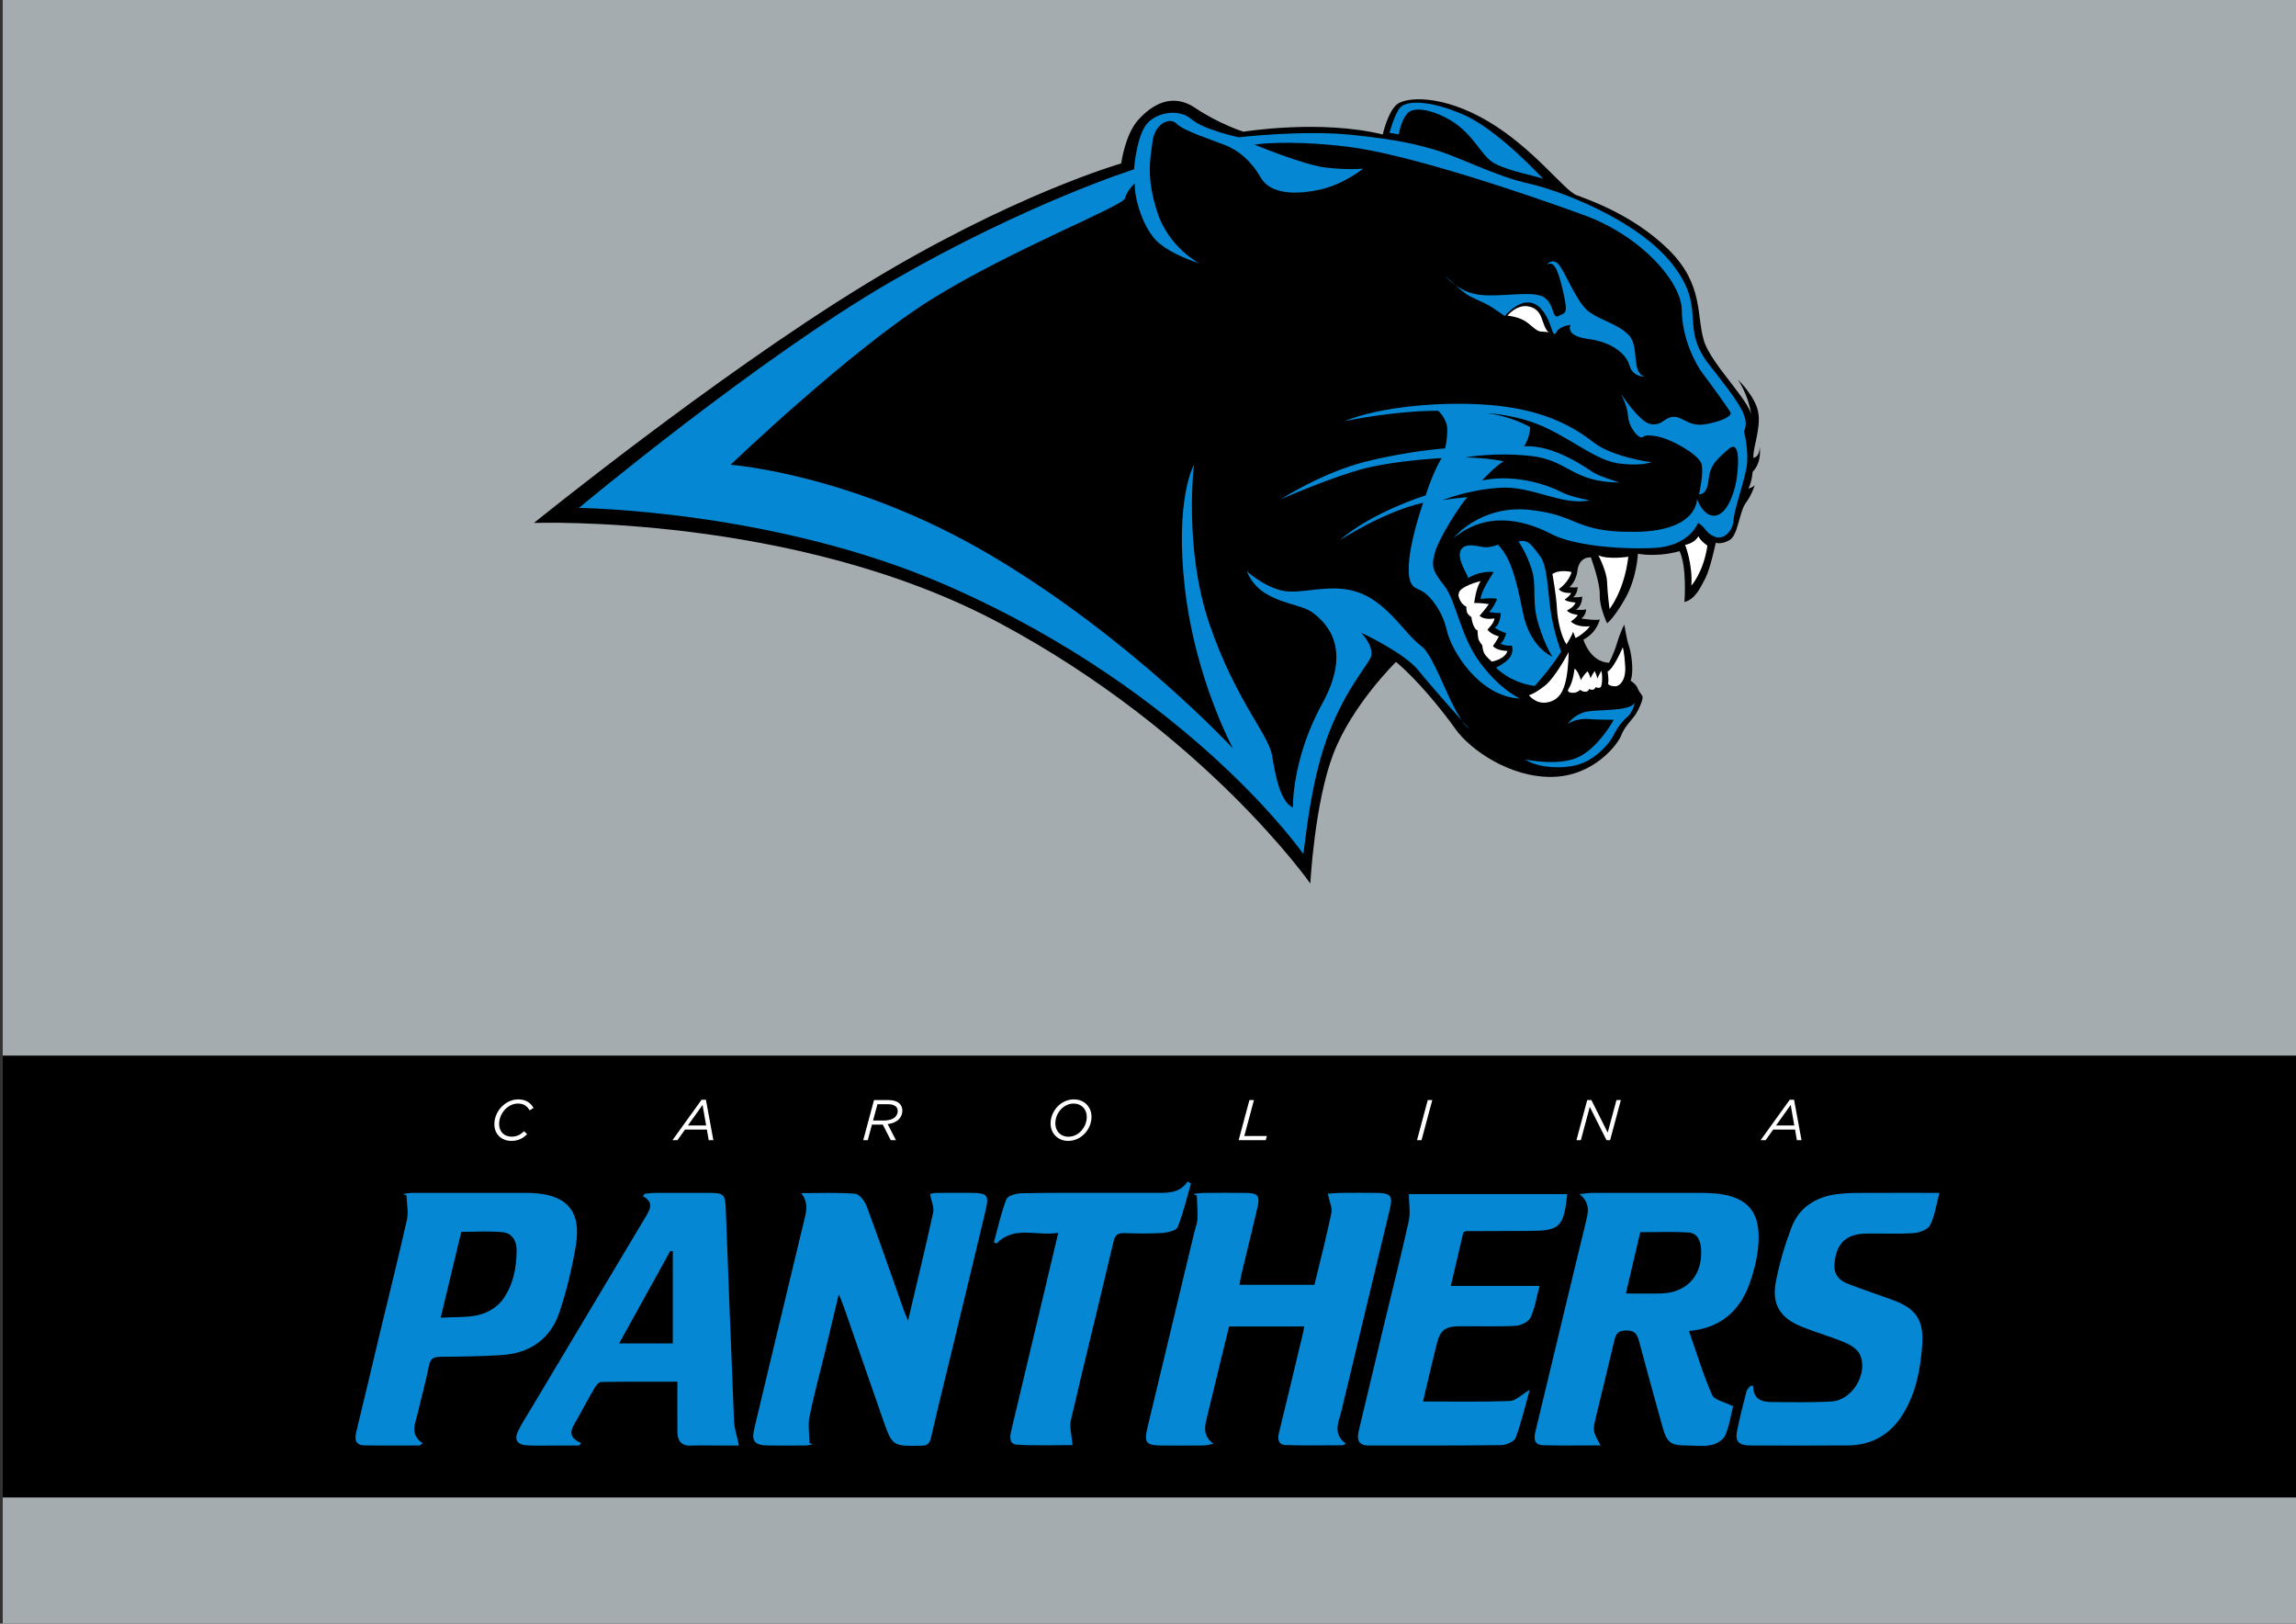 <?xml version="1.0" encoding="utf-8"?>
<!-- Generator: Adobe Illustrator 16.0.0, SVG Export Plug-In . SVG Version: 6.00 Build 0)  -->
<!DOCTYPE svg PUBLIC "-//W3C//DTD SVG 1.1//EN" "http://www.w3.org/Graphics/SVG/1.1/DTD/svg11.dtd">
<svg version="1.1" xmlns="http://www.w3.org/2000/svg" xmlns:xlink="http://www.w3.org/1999/xlink" x="0px" y="0px"
	 width="841.89px" height="595.28px" viewBox="0 0 841.89 595.28" enable-background="new 0 0 841.89 595.28" xml:space="preserve">
<rect x="0" y="0" width="841.89" height="595.28" fill="#333333" stroke="none"/>
<g id="Layer_1">
	<rect x="1" fill="#A5ACAF" width="841.89" height="595.28"/>
</g>
<g id="Layer_2">
	<rect x="1" y="387" fill-rule="evenodd" clip-rule="evenodd" width="841.89" height="162"/>
	<g>
		<path d="M511.885,242.678c0,0-16.093,15.71-22.989,33.718c-6.898,18.009-8.431,47.513-8.431,47.513s-38.699-55.176-113.799-95.407
			c-75.1-40.232-170.891-36.784-170.891-36.784s66.287-53.642,120.696-86.978c54.409-33.335,94.641-44.83,94.641-44.83
			s1.405-10.6,6.258-15.965c4.854-5.364,12.262-10.218,20.947-4.343s17.626,8.685,17.626,8.685s28.099-4.598,51.089,1.022
			c0,0,1.788-8.174,5.108-10.984s16.603-3.832,33.463,6.13c16.858,9.962,27.843,25.29,32.441,27.077
			c4.598,1.788,20.689,7.151,33.717,19.924s10.218,24.267,13.027,33.463c2.811,9.196,18.647,23.5,17.626,29.12
			c0,0-0.257-7.152-5.108-14.815c0,0,6.386,6.13,7.407,12.005s-2.043,13.028-1.788,16.604c0,0,2.299,0,2.299-4.087
			c0,0,1.021,5.62-2.555,9.196c0,0-0.256,3.575-1.532,6.13c0,0,1.532-0.254,2.299-1.277c0,0-1.021,3.576-3.32,6.641
			c-2.299,3.065-2.81,11.751-5.876,13.539c-3.065,1.788-5.107,1.021-5.107,1.021s-2.044,9.706-3.832,13.027
			c-1.789,3.321-3.576,7.664-7.664,8.686c0,0,1.021-12.773-1.788-18.647c0,0-7.215,2.299-15.263,0.957c0,0-0.383,8.812-4.598,16.285
			c-4.215,7.472-6.705,9.196-6.705,9.196s-2.873-5.939-2.683-10.346c0.192-4.406-3.256-13.793-3.256-13.793
			s-4.407-0.575-4.981,5.172c0,0-0.384,3.449-2.874,5.748c0,0,2.3,0.254,3.002-0.064c0,0,0,2.49-1.661,3.767
			c0,0,2.81,0.064,3.32-0.319c0,0,0.128,3.64-2.361,4.853c0,0,3.192,0.32,3.768-0.191c0,0,0.191,1.979-1.725,3.448
			c0,0,5.556,0.831,6.769,0.32c0,0-0.893,4.725-6.002,7.407c0,0,2.362,8.174,9.387,8.494c0,0,1.661-2.938,3.001-7.408
			c1.342-4.47,2.619-6.577,2.619-6.577s0.829,5.428,1.66,7.727s1.98,9.324,0.639,12.836c0,0,1.979,1.15,2.617,2.811
			c0.64,1.66,1.662,2.235,1.79,3.192c0.128,0.958-1.404,4.725-2.874,6.769c-1.469,2.044-3.831,4.215-4.98,7.28
			c-1.149,3.066-9.9,14.945-25.354,15.2c-15.453,0.254-30.013-9.963-35.378-17.499C528.36,259.792,519.42,248.937,511.885,242.678z"
			/>
		<path fill="#0587D3" d="M212.251,186.226c0,0,65.848-55.001,114.949-83.275c49.684-28.61,88.638-40.871,88.638-40.871
			s0.639-10.218,3.896-15.582c3.256-5.364,12.454-6.897,17.051-2.874c4.598,4.023,17.434,6.705,17.434,6.705
			s22.99-2.682,40.615-0.958c17.625,1.724,25.098,3.64,32.569,5.939c7.471,2.299,22.031,9.579,32.76,11.878
			s40.04,13.027,53.068,29.695c13.026,16.667,2.299,22.606,13.603,36.975c11.303,14.369,14.942,19.35,12.644,24.331
			c0,0,1.915,7.28,0.958,13.027c-0.958,5.748-4.598,15.71-4.79,19.542c-0.191,3.832-3.64,7.471-7.089,5.938
			c-3.447-1.533-2.873-3.256-5.938-4.981c0,0-3.065,8.622-16.477,9.197c-13.411,0.574-29.504-1.15-36.976-4.982
			c-7.472-3.832-22.414-9.962-36.209,1.341c0,0,9.771-12.262,27.971-10.345c18.201,1.916,16.284,8.43,39.083,8.046
			c22.798-0.383,22.223-12.07,22.223-12.07s2.3,6.706,6.706,6.13c4.406-0.574,6.897-8.238,7.664-12.453
			c0.766-4.215,1.915-16.093-2.874-11.877c-4.79,4.214-6.706,5.938-7.28,11.494c-0.575,5.556-3.448,4.981-3.448,4.981
			s1.724-7.471,0.957-10.92c-0.766-3.449-11.111-9.387-16.667-10.345s-4.215,0.766-5.747,0.383
			c-1.533-0.383-4.407-4.215-4.598-7.854c-0.192-3.641-2.684-8.238-2.684-8.238s6.897,10.729,11.112,11.303s4.79-2.49,8.238-2.682
			c3.448-0.191,5.556,3.832,11.878,2.682s9.771-3.065,9.004-4.406c-0.766-1.341-7.472-10.729-10.153-14.177
			c-2.683-3.448-7.663-13.219-7.663-23.181s-14.369-27.013-35.826-34.868s-64.562-22.415-86.786-25.098
			c-22.223-2.682-34.102-0.766-34.102-0.766s18.009,7.472,26.247,8.43c8.237,0.958,13.603,0.383,13.603,0.383
			s-7.089,5.747-15.71,7.664c-8.621,1.916-18.2,1.916-21.841-4.407c-3.64-6.322-8.238-9.962-13.026-11.878
			c-4.79-1.916-15.136-5.172-17.817-7.854s-8.047,0.192-8.813,6.514c-0.766,6.322-2.49,12.836,1.725,25.863
			c4.215,13.028,15.326,18.775,15.326,18.775s-12.068-3.64-16.668-9.388c-4.598-5.748-7.088-14.943-6.896-19.924
			c0,0-2.874,2.682-3.64,5.556c-0.766,2.874-41.062,18.456-70.693,36.848c-29.631,18.392-73.878,60.798-73.878,60.798
			s44.85,3.244,95.461,33.204c51.549,30.516,88.779,70.848,88.779,70.848s-13.805-25.38-17.636-58.587
			c-3.832-33.207,3.32-45.468,3.32-45.468s-3.831,30.397,5.619,58.241c9.451,27.843,21.713,40.615,22.99,48.278
			c1.278,7.663,3.065,17.115,7.663,19.157c0,0-0.511-17.625,10.729-38.06c11.239-20.436,1.531-29.631-3.577-33.462
			s-19.413-3.322-24.011-15.072c0,0,7.918,7.153,15.581,7.409c7.663,0.254,17.371-3.322,27.078,1.021
			c9.705,4.344,15.837,15.072,21.2,18.903c5.364,3.833,11.495,25.799,17.626,30.397c0,0-13.538-15.072-18.647-21.458
			c-5.108-6.386-20.945-13.793-20.945-13.793s5.364,5.62,3.319,9.452c-2.043,3.832-10.217,13.281-16.092,29.886
			c-5.876,16.604-7.678,36.964-8.444,41.818c0,0-41.048-59.099-130.261-98.271C283.941,186.866,212.251,186.226,212.251,186.226z"/>
		<path fill="#0587D3" d="M529.893,101.099c0,0,4.407,5.748,12.07,6.897s19.35-1.533,23.756,0.766
			c4.406,2.299,3.258,8.43,5.747,7.089c2.491-1.341,3.641-0.383,1.725-8.813c-1.915-8.429-3.448-11.687-6.13-9.962
			c0,0,2.106-2.683,4.405-0.191c2.299,2.49,6.514,13.602,10.729,17.05c4.215,3.449,10.729,4.598,14.942,8.812
			c4.215,4.215,0.767,13.794,5.939,15.327c0,0-4.406,0.191-5.556-4.023s-6.322-8.621-15.135-9.771s-6.514-5.173-6.514-5.173
			s-4.023,0.383-5.173,2.682s-1.724-1.725-2.874-4.215c-1.148-2.49-3.448-6.705-7.663-6.705s-8.43,4.981-8.43,4.981
			s-2.509-1.77-4.79-3.257c-2.203-1.437-5.076-2.49-8.046-4.023C536.044,107.098,529.893,101.099,529.893,101.099z"/>
		<path fill="#FFFFFF" d="M552.755,115.723c0,0,3.194-4.023,7.345-3.448s4.98,3.959,5.236,4.534
			c0.255,0.575,1.468,4.917,2.745,4.981c0,0-1.662-0.143-3.192-0.256c-1.725-0.127-3.768-2.81-6.13-4.087
			C556.068,115.994,552.755,115.723,552.755,115.723z"/>
		<path fill="#0587D3" d="M605.504,169.493c0,0-14.177-1.916-20.945-7.152c-6.77-5.236-17.115-11.75-36.146-13.666
			c-19.03-1.916-42.914,0.511-55.431,5.748c0,0,17.498-3.832,34.356-3.832c0,0,3.192,2.81,3.32,6.514
			c0.129,3.704-0.767,7.28-0.767,7.28s-13.281,0.894-29.119,4.854c-15.838,3.959-31.163,13.793-31.163,13.793
			s19.285-8.428,31.036-11.367c11.75-2.938,27.971-3.705,27.971-3.705s-2.811,4.214-5.876,13.667c0,0-19.541,6.002-31.546,16.475
			c0,0,15.964-10.473,30.652-13.793c0,0-4.726,13.284-5.236,22.479c-0.512,9.196,2.426,8.43,5.107,10.09
			c2.684,1.66,7.152,6.896,8.813,14.305c1.661,7.408,11.878,24.267,26.821,24.906c0,0-7.025-2.938-14.561-13.028
			c-7.535-10.09-8.812-22.989-13.41-28.609c-4.598-5.619-4.471-7.535-3.064-12.388c1.404-4.854,9.067-16.988,11.75-19.798
			c0,0-6.131,0.511-9.196,1.149c0,0,9.069-3.832,21.074-4.598c12.005-0.766,22.861,6.769,32.951,4.598c0,0-6.896-1.149-10.472-3.065
			c-3.577-1.916-15.966-6.896-28.993-4.214c0,0,4.854-5.236,7.919-7.024c0,0-5.748-1.277-14.049-1.405
			c0,0,10.727-2.044,24.266-0.511c13.539,1.533,14.816,9.579,32.313,9.707c0,0-7.152-2.17-9.451-3.575
			c-2.299-1.406-14.306-10.346-25.544-9.708c0,0,2.171-3.32,2.171-7.024c0,0-6.515-3.959-15.966-5.109
			c0,0,11.497,0.384,22.098,5.492c10.6,5.109,18.39,11.75,26.182,12.899C601.162,171.026,605.504,169.493,605.504,169.493z"/>
		<path fill="#FFFFFF" d="M617.893,199.764c0,0,2.81,7.024,2.299,14.943c0,0,4.471-4.981,5.876-14.688c0,0-2.429-1.533-3.321-3.448
			C622.746,196.57,621.724,198.998,617.893,199.764z"/>
		<path fill="#FFFFFF" d="M586.09,203.595c0,0,3.065,5.749,3.193,9.835c0.129,4.086,0.895,9.834,0.895,9.834
			s5.364-6.515,6.896-19.158C597.074,204.106,589.666,205.257,586.09,203.595z"/>
		<path fill="#0587D3" d="M574.979,265.412c0,0,1.148-2.426,5.236-4.087c4.087-1.661,17.37,0,19.286-3.832
			c0,0-0.767,3.704-2.811,5.364c-2.042,1.662-3.704,4.088-5.236,7.025s-5.875,7.791-11.366,9.962
			c-5.492,2.171-15.711,2.044-20.819-1.405c0,0,13.028,2.81,20.308-1.277c7.28-4.087,12.135-13.283,12.135-13.283
			s-6.898-0.001-9.197-0.256C580.215,263.37,576.639,264.007,574.979,265.412z"/>
		<path fill="#0587D3" d="M549.242,199.668c0,0-2.011,0.958-4.405,0.958c-2.396,0-7.568-2.107-9.196,1.054
			c-1.628,3.16,2.49,8.812,2.682,10.249c0,0,4.119-2.778,9.388-2.203c0,0-4.789,6.993-4.789,9.866c0,0,4.311-0.574,6.034,0
			c0,0-1.245,3.161-2.969,4.79c0,0,3.065,0.479,4.311,0.383c0,0-0.096,4.023-2.204,5.364c0,0,2.971,1.916,4.215,1.916
			c0,0-0.67,2.874-2.106,3.928c0,0,1.819,1.054,4.118,0.671c0,0,0.767,1.82-0.383,3.927c-1.149,2.108-5.364,4.215-5.364,4.215
			s4.98,5.46,14.178,6.705c0,0,5.938-6.514,9.675-12.548c0,0-2.874-7.568-3.928-15.518c-1.054-7.951-1.149-16.284-3.928-19.733
			c-2.778-3.448-3.928-6.13-7.759-5.172c0,0,2.778,3.927,4.79,10.058c2.011,6.13-0.097,11.783,2.489,20.212
			c2.588,8.429,5.174,11.974,5.174,11.974s-8.335-3.161-10.921-16.476C555.757,210.971,553.649,204.266,549.242,199.668z"/>
		<path fill="#FFFFFF" d="M535.321,216.558c0,0-0.767,1.15-0.447,2.172c0.318,1.021,0.894,2.745,2.81,3.704
			c0,0-0.064,1.596,0.383,2.362c0.448,0.766,1.47,1.469,1.47,1.469s0.128,1.723,0.894,3.32c0.767,1.597,1.342,1.468,1.342,1.468
			s0.064,2.107,0.319,3.13c0.255,1.021,1.404,2.363,1.404,2.363s0.128,1.915,0.831,3.128c0.701,1.214,2.682,2.874,2.682,2.874
			s4.789-0.766,5.747-3.896c0,0-4.151-0.064-5.301-1.851c0,0,2.043-2.874,2.107-3.513c0,0-2.872-0.639-4.15-2.49
			c0,0,2.554-2.426,2.554-4.087c0,0-3.639,0.767-5.427-0.958c0,0,2.744-3.194,3.384-4.279c0,0-3.193-0.511-5.364-0.383
			c0,0,0.575-5.428,2.363-8.046C542.921,213.046,537.301,214.323,535.321,216.558z"/>
		<path fill="#FFFFFF" d="M569.23,210.429c0,0,1.406,7.662,1.661,12.58s1.787,10.856,3.512,13.219c0,0,2.363-3.767,2.363-4.661
			c0,0,0.895,2.043,0.895,2.299s3.831-2.043,5.301-4.279c0,0-4.535,0.64-6.962-1.724c0,0,2.3-1.597,2.491-2.427
			c0,0-3.193-0.383-3.896-1.661c0,0,2.428-1.021,3.129-2.873c0,0-3.129-0.191-4.023-1.085c0,0,2.044-1.342,2.362-2.428
			c0,0-3.384,0.256-4.47-1.405c0,0,3.576-2.427,4.662-6.258C576.256,209.726,572.104,208.577,569.23,210.429z"/>
		<path fill="#FFFFFF" d="M575.17,239.102c0,0-4.854,9.323-8.812,12.389c-3.96,3.065-5.747,3.384-5.747,3.384
			s2.554,3.449,6.833,2.619c4.278-0.83,5.938-4.151,6.832-8.557C575.17,244.529,575.17,239.102,575.17,239.102z"/>
		<path fill="#FFFFFF" d="M577.342,245.104c0,0-0.383,4.726-2.235,7.536c-0.757,1.149,1.021,1.469,2.171,1.341
			c1.149-0.128,2.172-1.086,2.172-1.086s0.701,0.766,1.914,0.703c1.215-0.063,1.278-1.021,1.278-1.021s0.703,0.446,1.47,0.255
			c0.766-0.192,1.021-0.958,1.021-0.958s0.639,0.512,1.597,0.192c0.957-0.32,0.831-5.237,0.447-6.131c0,0-1.342,2.236-1.405,2.874
			c0,0-0.51-1.788-1.021-2.81c0,0-1.213,1.66-1.533,2.682c0,0-0.383-1.725-1.149-2.554c0,0-2.106,2.107-2.362,3.32
			C579.704,249.446,578.746,245.999,577.342,245.104z"/>
		<path fill="#FFFFFF" d="M589.475,246.189c0,0,0.512,3.13,0.191,4.151c-0.318,1.022,2.107,1.405,3.065,1.214
			c0.958-0.192,3.512-1.852,3.192-7.281c-0.318-5.427-0.893-6.96-0.893-6.96S591.773,245.104,589.475,246.189z"/>
		<path fill="#0587D3" d="M512.938,49.277c0,0,0.67-5.077,3.161-7.759c2.217-2.388,8.046-1.437,13.89,1.533
			c10.503,5.338,12.644,14.081,18.2,16.955c5.556,2.874,14.368,4.311,17.625,5.556c0,0-16.476-18.104-29.503-23.66
			c-13.028-5.556-20.787-4.885-22.894-2.491c-2.108,2.395-3.928,9.292-3.928,9.292L512.938,49.277z"/>
	</g>
	<g>
		<path fill="#FFFFFF" d="M181.272,412.184c0-4.744,3.947-9.133,8.818-9.133c2.729,0,4.556,1.322,5.543,3.149l-1.428,0.882
			c-0.903-1.533-2.1-2.498-4.262-2.498c-3.821,0-6.929,3.652-6.929,7.537c0,2.834,1.932,4.598,4.598,4.598
			c1.974,0,3.296-0.776,4.556-1.994l1.113,1.092c-1.365,1.365-3.107,2.457-5.753,2.457
			C184.064,418.273,181.272,415.963,181.272,412.184z"/>
		<path fill="#FFFFFF" d="M257.248,403.197h1.596L261.573,418h-1.701l-0.672-3.885h-8.021L248.409,418h-1.827L257.248,403.197z
			 M258.928,412.625l-1.323-7.537l-5.375,7.537H258.928z"/>
		<path fill="#FFFFFF" d="M320.479,403.303h5.291c1.848,0,3.233,0.462,4.136,1.344c0.63,0.65,0.966,1.533,0.966,2.541
			c0,1.28-0.483,2.352-1.302,3.191c-0.924,0.924-2.394,1.512-4.073,1.742l3.023,5.879h-1.911l-2.897-5.711h-3.989L318.191,418
			h-1.659L320.479,403.303z M324.112,410.799c1.932,0,3.359-0.525,4.178-1.344c0.567-0.588,0.882-1.281,0.882-2.143
			c0-0.629-0.21-1.196-0.609-1.596c-0.567-0.566-1.491-0.881-2.876-0.881h-3.947l-1.617,5.963H324.112z"/>
		<path fill="#FFFFFF" d="M385.223,411.891c0-4.535,3.716-8.84,8.566-8.84c3.8,0,6.446,2.793,6.446,6.361
			c0,4.557-3.716,8.861-8.566,8.861C387.869,418.273,385.223,415.48,385.223,411.891z M398.493,409.476
			c0-2.771-1.869-4.892-4.808-4.892c-3.842,0-6.719,3.611-6.719,7.264c0,2.771,1.869,4.893,4.808,4.893
			C395.616,416.74,398.493,413.129,398.493,409.476z"/>
		<path fill="#FFFFFF" d="M458.135,403.303h1.658l-3.527,13.164h8.273l-0.42,1.533h-9.932L458.135,403.303z"/>
		<path fill="#FFFFFF" d="M523.529,403.303h1.658L521.24,418h-1.658L523.529,403.303z"/>
		<path fill="#FFFFFF" d="M581.992,403.303h1.533l5.984,11.926l3.212-11.926h1.616L590.391,418h-1.322l-6.131-12.199L579.662,418
			h-1.617L581.992,403.303z"/>
		<path fill="#FFFFFF" d="M656.248,403.197h1.596L660.572,418h-1.7l-0.672-3.885h-8.021L647.408,418h-1.826L656.248,403.197z
			 M657.928,412.625l-1.323-7.537l-5.375,7.537H657.928z"/>
	</g>
	<g>
		<path fill-rule="evenodd" clip-rule="evenodd" fill="#0587D3" d="M293.786,437.421c6.582,0,13.186-0.292,19.729,0.214
			c1.556,0.12,3.558,2.669,4.244,4.515c4.733,12.728,9.17,25.567,13.713,38.366c0.351,0.986,0.788,1.942,1.482,3.641
			c3.228-13.706,6.381-26.634,9.215-39.63c0.419-1.925-0.672-4.179-1.159-6.787c0.346-0.065,1.294-0.382,2.246-0.395
			c4.18-0.057,8.361-0.05,12.542-0.021c6.368,0.048,6.972,0.722,5.534,6.756c-4.024,16.882-8.122,33.744-12.192,50.614
			c-2.588,10.724-5.258,21.43-7.706,32.185c-0.508,2.231-1.232,3.097-3.642,3.136c-10.529,0.174-10.571,0.273-14.065-9.69
			c-4.804-13.706-9.529-27.439-14.302-41.156c-0.437-1.252-0.966-2.472-1.851-4.714c-1.92,8.032-3.598,15.114-5.308,22.188
			c-1.834,7.584-3.919,15.116-5.444,22.761c-0.615,3.085-0.035,6.407,0.002,9.622c0.409,0.161,0.819,0.321,1.229,0.481
			c-0.975,0.148-1.948,0.416-2.924,0.425c-4.45,0.045-8.902,0.068-13.35,0.003c-5.188-0.075-6.326-1.497-5.162-6.368
			c6-25.122,11.991-50.245,18.051-75.353C295.524,444.668,296.747,441.211,293.786,437.421z"/>
		<path fill-rule="evenodd" clip-rule="evenodd" fill="#0587D3" d="M586.874,529.894c-7.372,0-14.221,0.148-21.059-0.061
			c-3.526-0.107-3.39-2.62-2.741-5.292c3.674-15.172,7.283-30.358,10.93-45.536c2.515-10.468,5.049-20.93,7.584-31.392
			c0.8-3.301,1.562-6.584-2.405-9.847c2.216-0.214,3.438-0.431,4.661-0.434c13.489-0.021,26.979-0.012,40.469-0.004
			c0.944,0,1.889,0.036,2.831,0.086c13.643,0.711,18.996,6.736,17.477,20.314c-0.504,4.498-1.663,9.031-3.248,13.277
			c-3.693,9.89-10.753,15.945-22.056,16.953c2.835,8.113,5.175,15.979,8.463,23.427c0.862,1.955,4.661,2.614,7.715,4.177
			c-0.764,3.023-1.34,7.055-2.89,10.67c-0.708,1.652-3.196,3.13-5.12,3.535c-2.843,0.6-5.903,0.192-8.87,0.178
			c-6.124-0.028-7.378-0.951-9.052-6.963c-2.852-10.239-5.673-20.486-8.424-30.754c-0.697-2.602-1.257-4.487-4.855-4.462
			c-3.455,0.023-3.891,1.746-4.478,4.27c-2.104,9.042-4.358,18.051-6.528,27.077C583.961,524.592,583.982,524.597,586.874,529.894z
			 M596.166,474.22c4.594,0,8.746,0.087,12.894-0.018c9.53-0.238,15.305-6.676,14.691-16.269c-0.198-3.1-1.359-5.892-4.712-6.09
			c-5.83-0.347-11.695-0.097-17.586-0.097C599.701,459.193,597.987,466.479,596.166,474.22z"/>
		<path fill-rule="evenodd" clip-rule="evenodd" fill="#0587D3" d="M478.202,486.298c-9.224,0-18.099,0-27.53,0
			c-0.623,2.536-1.289,5.22-1.94,7.905c-2.062,8.501-4.107,17.007-6.185,25.504c-0.81,3.312-1.603,6.594,2.395,9.624
			c-1.806,0.301-2.757,0.589-3.709,0.599c-4.99,0.046-9.982,0.037-14.973,0.018c-6.134-0.023-6.869-0.926-5.438-6.901
			c5.698-23.817,11.426-47.629,17.146-71.441c0.376-1.569,1.05-3.122,1.111-4.702c0.112-2.836-0.136-5.686-0.232-8.53
			c-0.414-0.227-0.827-0.454-1.241-0.682c1.338-0.124,2.676-0.346,4.015-0.355c5.126-0.04,10.254-0.079,15.378,0.012
			c4.347,0.077,5.073,1.053,4.022,5.59c-1.88,8.129-3.897,16.226-5.837,24.34c-0.273,1.142-0.432,2.31-0.695,3.756
			c9.355,0,18.334,0,27.475,0c2.105-8.728,4.386-17.452,6.205-26.272c0.417-2.025-0.75-4.379-1.3-7.137
			c1.145-0.075,2.901-0.271,4.66-0.29c4.451-0.047,8.903-0.068,13.354,0.002c5.144,0.081,5.909,1.063,4.694,6.14
			c-5.889,24.602-11.837,49.189-17.705,73.797c-0.961,4.031-3.401,8.234,1.59,11.982c-0.31,0.199-0.618,0.397-0.928,0.597
			c-7.061,0-14.128,0.155-21.181-0.083c-2.577-0.087-2.988-2.049-2.391-4.47c3.029-12.281,5.939-24.591,8.884-36.893
			C477.971,487.892,478.025,487.361,478.202,486.298z"/>
		<path fill-rule="evenodd" clip-rule="evenodd" fill="#0587D3" d="M236.436,437.628c1.272-0.104,2.544-0.291,3.817-0.296
			c6.471-0.031,12.943-0.033,19.414-0.009c5.816,0.021,6.253,0.433,6.47,6.105c0.993,25.859,1.932,51.721,3.021,77.577
			c0.115,2.743,1.079,5.452,1.809,8.945c-2.197,0-5.016,0-7.833,0c-3.236,0-6.478-0.125-9.706,0.03
			c-3.798,0.184-5.025-1.934-5.047-5.224c-0.041-5.904-0.011-11.81-0.011-18.204c-9.753,0-18.871-0.061-27.985,0.102
			c-0.828,0.015-1.855,1.322-2.404,2.257c-2.182,3.709-4.203,7.512-6.296,11.272c-1.74,3.125-4.477,6.308,1.449,8.891
			c-0.264,0.293-0.529,0.585-0.793,0.876c-2.717,0-5.434,0.004-8.151,0c-3.641-0.005-7.287,0.127-10.918-0.061
			c-3.684-0.189-4.83-2.09-3.232-5.387c1.288-2.654,2.936-5.135,4.453-7.677c14.073-23.572,28.143-47.146,42.24-70.704
			c1.614-2.696,3.188-5.289-1.022-7.615C235.95,438.215,236.193,437.921,236.436,437.628z M246.699,492.52
			c0-11.574,0-22.71,0-33.845c-0.305-0.021-0.611-0.041-0.917-0.062c-6.203,11.214-12.407,22.428-18.757,33.906
			C234.107,492.52,240.536,492.52,246.699,492.52z"/>
		<path fill-rule="evenodd" clip-rule="evenodd" fill="#0587D3" d="M153.891,529.925c-6.722,0-13.445,0.072-20.165-0.03
			c-3.438-0.052-3.772-2.146-3.07-5.024c2.933-12.017,5.741-24.062,8.626-36.092c3.324-13.857,6.805-27.679,9.92-41.583
			c0.631-2.816-0.065-5.929-0.15-8.905c-0.417-0.186-0.834-0.372-1.252-0.56c1.087-0.137,2.174-0.393,3.262-0.395
			c14.152-0.02,28.305-0.004,42.457,0.004c0.539,0.001,1.079,0.02,1.617,0.043c12.642,0.564,18.071,6.625,16.035,19.073
			c-1.357,8.308-3.368,16.597-6.023,24.581c-3.301,9.922-10.89,15.13-21.314,15.761c-7.388,0.447-14.802,0.578-22.205,0.62
			c-2.549,0.016-3.824,0.57-4.362,3.341c-1.127,5.803-2.769,11.502-4.071,17.272c-0.854,3.788-3.184,7.758,1.833,11.128
			C154.648,529.414,154.27,529.669,153.891,529.925z M161.586,483.085c5.128-0.308,9.825,0.02,14.176-1.057
			c3.097-0.767,6.516-2.831,8.404-5.354c3.93-5.257,5.237-11.686,5.274-18.27c0.02-3.534-1.694-6.327-5.178-6.659
			c-5.002-0.478-10.083-0.122-15.126-0.122C166.633,462.055,164.194,472.217,161.586,483.085z"/>
		<path fill-rule="evenodd" clip-rule="evenodd" fill="#0587D3" d="M574.688,437.784c-1.401,12.348-2.66,13.481-14.717,13.493
			c-7.416,0.008-14.831,0.042-22.247,0.078c-0.251,0.001-0.503,0.152-1.119,0.354c-1.476,6.286-2.995,12.756-4.634,19.737
			c11.093,0,21.56,0,32.534,0c-1.118,4.224-1.675,8.157-3.287,11.596c-0.729,1.558-3.513,2.913-5.436,3.015
			c-6.858,0.364-13.747,0.11-20.624,0.169c-5.226,0.043-7.069,1.416-8.318,6.396c-1.757,7.004-3.358,14.046-5.052,21.18
			c10.881,0,21.363,0.205,31.823-0.168c2.165-0.077,4.253-2.309,7.289-4.08c-1.759,6.277-3.066,12.062-5.139,17.558
			c-0.528,1.403-3.465,2.661-5.312,2.686c-16.179,0.217-32.361,0.138-48.543,0.152c-3.868,0.003-4.456-2.179-3.689-5.382
			c3.162-13.214,6.28-26.438,9.447-39.649c2.979-12.426,6.137-24.811,8.901-37.282c0.657-2.96,0.062-6.198,0.039-9.851
			C535.078,437.784,554.733,437.784,574.688,437.784z"/>
		<path fill-rule="evenodd" clip-rule="evenodd" fill="#0587D3" d="M642.844,508.076c0.019,4.986,3.188,5.955,7.028,5.946
			c7.28-0.017,14.581,0.22,21.836-0.235c7.564-0.475,13.48-10.482,10.231-17.284c-0.911-1.906-3.395-3.439-5.5-4.323
			c-5.2-2.181-10.673-3.705-15.902-5.825c-7.886-3.197-10.973-8.246-9.349-16.576c1.303-6.688,3.257-13.323,5.669-19.698
			c2.82-7.454,8.93-11.258,16.716-12.289c2.667-0.353,5.384-0.43,8.078-0.444c9.562-0.052,19.122-0.021,29.484-0.021
			c-1.133,4.263-1.657,8.314-3.374,11.774c-0.805,1.621-3.857,2.816-5.979,2.966c-5.773,0.406-11.596,0.093-17.396,0.174
			c-7.486,0.105-11.079,3.569-11.739,11.069c-0.34,3.86,1.703,6.132,5.011,7.389c5.282,2.007,10.626,3.849,15.951,5.742
			c8.688,3.09,11.815,7.226,11.232,16.334c-0.569,8.905-2.213,17.665-6.95,25.473c-4.628,7.626-11.458,11.612-20.417,11.665
			c-11.874,0.069-23.748,0.066-35.621,0.017c-4.304-0.019-5.695-1.482-4.92-5.322c0.985-4.88,2.222-9.711,3.459-14.535
			c0.192-0.747,0.967-1.345,1.474-2.011C642.191,508.065,642.519,508.07,642.844,508.076z"/>
		<path fill-rule="evenodd" clip-rule="evenodd" fill="#0587D3" d="M393.274,529.78c-6.269,0-13.338,0.305-20.36-0.14
			c-3.084-0.195-2.604-3.112-2.037-5.485c4.035-16.869,8.035-33.746,12.045-50.622c1.646-6.927,3.289-13.854,5.123-21.578
			c-7.867,1.4-16.001-2.873-22.658,3.964c-0.314-0.154-0.627-0.309-0.942-0.462c1.452-5.296,2.6-10.709,4.567-15.807
			c0.495-1.28,3.602-2.14,5.531-2.182c10.239-0.229,20.486-0.138,30.73-0.15c5.93-0.007,11.861,0.008,17.792-0.005
			c4.535-0.009,9.23,0.502,12.414-4.165c0.403,0.256,0.807,0.511,1.209,0.767c-1.553,5.349-2.796,10.821-4.873,15.958
			c-0.523,1.297-3.674,2.001-5.675,2.14c-4.561,0.313-9.161,0.209-13.74,0.072c-2.375-0.07-3.491,0.513-4.102,3.112
			c-5.139,21.859-10.559,43.651-15.645,65.521C392.062,523.262,392.982,526.157,393.274,529.78z"/>
	</g>
	<g>
	</g>
	<g>
	</g>
	<g>
	</g>
	<g>
	</g>
	<g>
	</g>
</g>
</svg>
